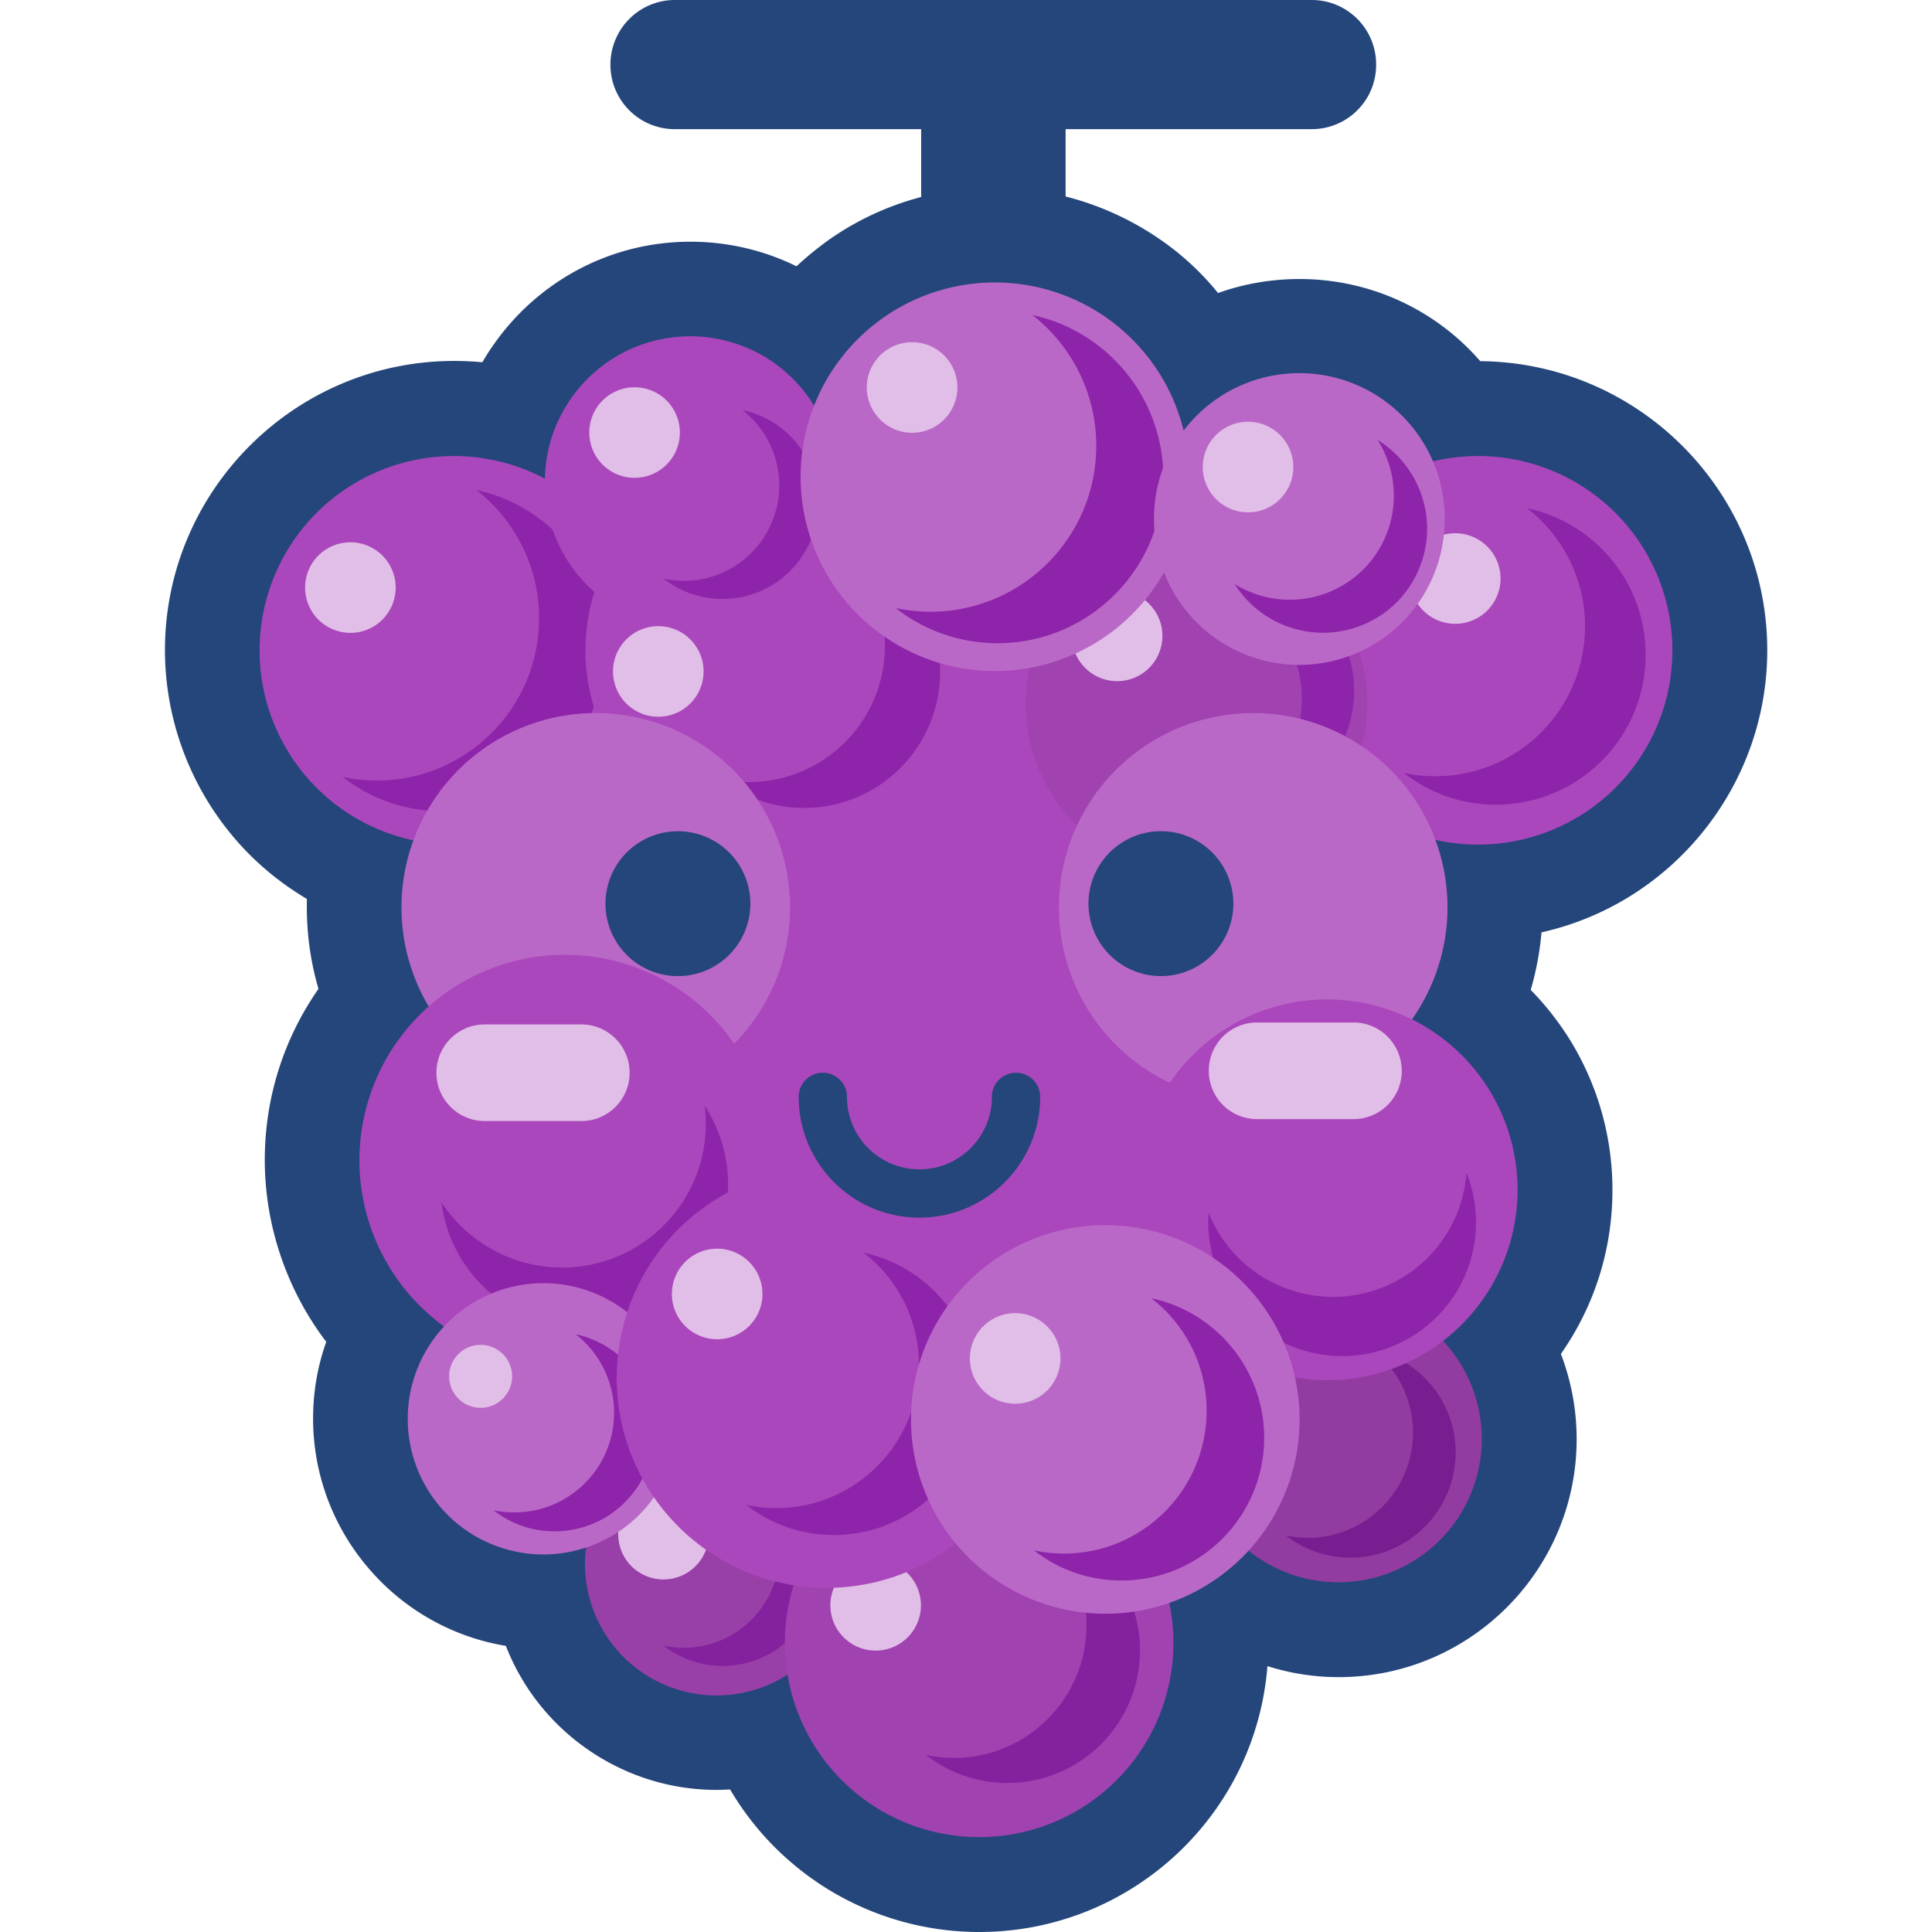 <svg class="icon" viewBox="0 0 1024 1024" xmlns="http://www.w3.org/2000/svg" width="200" height="200"><defs><style>@font-face{font-family:feedback-iconfont;src:url(//at.alicdn.com/t/font_1031158_u69w8yhxdu.woff2?t=1630033759944) format(&quot;woff2&quot;),url(//at.alicdn.com/t/font_1031158_u69w8yhxdu.woff?t=1630033759944) format(&quot;woff&quot;),url(//at.alicdn.com/t/font_1031158_u69w8yhxdu.ttf?t=1630033759944) format(&quot;truetype&quot;)}</style></defs><path d="M526.514 10.171c-21.257 0-38.285 19.086-38.285 42.4v106.743V56.23v106.74c0 23.429 17.142 42.4 38.285 42.4 21.257 0 38.286-19.085 38.286-42.4V56.23v103.085V52.571c0-23.314-17.143-42.4-38.286-42.4z" fill="#25467A"/><path d="M695.2 68.457H357.714c-18.971 0-34.171-15.314-34.171-34.171C323.543 15.314 338.857 0 357.714 0H695.2c18.971 0 34.171 15.314 34.171 34.171.115 18.972-15.2 34.286-34.171 34.286zM518.971 1024c-36.571 0-72-13.143-99.657-36.914-12.8-10.972-23.657-23.886-32.343-38.629-2.285.114-4.8.229-7.2.229-49.257 0-93.828-30.515-111.657-76.343-27.771-4.572-53.257-18.743-71.885-40.114-19.543-22.286-30.286-50.743-30.286-80.343 0-13.829 2.286-27.543 6.971-40.686-21.028-27.657-32.571-61.829-32.571-96.343 0-32.686 9.828-64 28.457-90.743a153.599 153.599 0 0 1-6.171-43.2v-4.457c-15.543-9.257-29.258-20.914-40.572-34.857-22.286-27.314-34.628-61.714-34.628-97.029 0-84.457 68.8-153.257 153.257-153.257 4.914 0 9.943.229 14.971.686 5.829-10.057 13.029-19.314 21.372-27.543 24-23.428 55.542-36.343 88.914-36.343 19.543 0 38.857 4.457 56.228 13.029 5.486-5.143 11.543-10.057 17.829-14.514 25.714-17.829 55.886-27.2 87.314-27.2 34.4 0 68.343 11.885 95.543 33.371 8.343 6.629 16 14.171 22.743 22.514 13.714-4.914 28.229-7.428 43.2-7.428 36.914 0 71.771 15.885 95.771 43.543 84 .685 152.115 69.142 152.115 153.257 0 71.657-50.172 133.943-119.657 149.485a158.171 158.171 0 0 1-5.715 30.515c7.543 7.657 14.286 16.228 20.115 25.371 15.2 24.229 23.2 52 23.2 80.686 0 31.428-9.486 61.371-27.315 86.857 5.486 14.514 8.343 29.6 8.343 45.143 0 69.6-56.571 126.171-126.171 126.171-12.686 0-25.372-1.943-37.715-5.828-2.971 37.371-19.314 72-46.514 98.171-28.8 27.543-66.514 42.743-106.286 42.743z" fill="#25467A"/><path d="M137.6 344.686a102.971 102.971 0 1 0 205.943 0 102.971 102.971 0 1 0-205.943 0z" fill="#AB47BC"/><path d="M320.457 343.886c0 47.543-38.514 86.057-86.057 86.057-20 0-38.286-6.743-52.8-18.172a85.689 85.689 0 0 0 18.057 1.943c47.543 0 86.057-38.514 86.057-86.057 0-27.657-13.028-52.114-33.143-67.886 38.629 8.229 67.886 42.743 67.886 84.115z" fill="#8E24AA"/><path d="M310.286 344.686a102.971 102.971 0 1 0 205.943 0 102.971 102.971 0 1 0-205.943 0z" fill="#AB47BC"/><path d="M324.914 355.886a24 24 0 1 0 48 0 24 24 0 1 0-48 0z" fill="#E1BEE7"/><path d="M499.543 344.686a102.971 102.971 0 1 0 205.943 0 102.971 102.971 0 1 0-205.943 0z" fill="#AB47BC"/><path d="M680.457 344.686a102.971 102.971 0 1 0 205.943 0 102.971 102.971 0 1 0-205.943 0z" fill="#AB47BC"/><path d="M872.229 347.086c0 43.771-35.429 79.428-79.429 79.428-18.4 0-35.2-6.285-48.686-16.8 5.372 1.143 10.972 1.715 16.572 1.715 43.771 0 79.428-35.429 79.428-79.429 0-25.486-12-48-30.628-62.629 36 7.772 62.743 39.543 62.743 77.715z" fill="#8E24AA"/><path d="M402.057 480.914a102.971 102.971 0 1 0 205.943 0 102.971 102.971 0 1 0-205.943 0z" fill="#AB47BC"/><path d="M498.286 356.114c0 39.772-32.229 72.115-72.115 72.115-16.8 0-32-5.715-44.342-15.315 4.914 1.029 9.942 1.6 15.085 1.6 39.772 0 72.115-32.228 72.115-72.114 0-23.2-10.858-43.657-27.886-56.914 32.686 6.971 57.143 36 57.143 70.628z" fill="#8E24AA"/><path d="M301.943 609.029a102.971 102.971 0 1 0 205.943 0 102.971 102.971 0 1 0-205.943 0z" fill="#AB47BC"/><path d="M212.8 480.914a102.971 102.971 0 1 0 205.943 0 102.971 102.971 0 1 0-205.943 0z" fill="#BA68C8"/><path d="M190.514 614.971a108.914 108.914 0 1 0 217.829 0 108.914 108.914 0 1 0-217.829 0zm292.343-11.428a102.971 102.971 0 1 0 205.943 0 102.971 102.971 0 1 0-205.943 0z" fill="#AB47BC"/><path d="M363.657 681.371c-29.714 29.943-77.943 30.058-107.771.229a75.883 75.883 0 0 1-21.943-44.457c2.857 4.457 6.286 8.571 10.171 12.457 29.943 29.714 78.172 29.6 107.772-.229 17.257-17.371 24.457-40.8 21.6-63.314 19.314 29.486 16.114 69.486-9.829 95.314z" fill="#8E24AA"/><path d="M543.657 372.914a90.514 90.514 0 1 0 181.029 0 90.514 90.514 0 1 0-181.029 0z" fill="#A042B0"/><path d="M707.2 331.429c19.2 28.8 11.429 67.657-17.371 86.971-12.115 8.114-25.943 11.429-39.315 10.4 4-1.6 7.886-3.657 11.657-6.171 28.8-19.2 36.458-58.058 17.372-86.972-11.2-16.686-29.029-26.4-47.543-27.771 26.857-10.743 58.4-1.6 75.2 23.543z" fill="#8E24AA"/><path d="M568.114 337.029a24 24 0 1 0 48 0 24 24 0 1 0-48 0z" fill="#E1BEE7"/><path d="M561.257 480.914a102.971 102.971 0 1 0 205.943 0 102.971 102.971 0 1 0-205.943 0z" fill="#BA68C8"/><path d="M633.371 762.629a76 76 0 1 0 152 0 76 76 0 1 0-152 0z" fill="#923CA1"/><path d="M771.543 769.829c0 30.742-25.029 55.771-55.772 55.771-12.914 0-24.8-4.343-34.285-11.771 3.771.8 7.657 1.257 11.657 1.257 30.743 0 55.771-25.029 55.771-55.772 0-17.943-8.457-33.828-21.485-44 25.142 5.257 44.114 27.657 44.114 54.515z" fill="#791E91"/><path d="M602.514 630.629a100.914 100.914 0 1 0 201.829 0 100.914 100.914 0 1 0-201.829 0zM288.8 255.543a77.029 77.029 0 1 0 154.057 0 77.029 77.029 0 1 0-154.057 0z" fill="#AB47BC"/><path d="M310.057 828.914a69.714 69.714 0 1 0 139.429 0 69.714 69.714 0 1 0-139.429 0z" fill="#993FA8"/><path d="M327.657 813.143a24 24 0 1 0 48 0 24 24 0 1 0-48 0z" fill="#E1BEE7"/><path d="M750.857 706.743c-32.457 21.828-76.686 13.143-98.4-19.429-9.143-13.714-12.914-29.371-11.886-44.571 1.829 4.571 4.115 9.028 6.972 13.257 21.828 32.457 65.943 41.143 98.4 19.429 18.971-12.686 29.828-32.8 31.314-53.829 12.229 30.4 1.943 66.171-26.4 85.143zM433.6 266.857c0 28-22.743 50.629-50.629 50.629-11.771 0-22.628-4-31.2-10.743 3.429.686 6.972 1.143 10.629 1.143 28 0 50.629-22.743 50.629-50.629 0-16.228-7.658-30.743-19.543-39.886 22.857 4.686 40.114 25.029 40.114 49.486z" fill="#8E24AA"/><path d="M424.343 252.686a102.971 102.971 0 1 0 205.943 0 102.971 102.971 0 1 0-205.943 0z" fill="#BA68C8"/><path d="M434.057 832c0 28.229-22.857 50.971-50.971 50.971-11.886 0-22.743-4-31.429-10.742 3.429.685 6.972 1.142 10.629 1.142 28.228 0 50.971-22.857 50.971-50.971 0-16.343-7.657-30.971-19.657-40.229 23.086 4.8 40.457 25.258 40.457 49.829z" fill="#84219E"/><path d="M416 870.743a102.971 102.971 0 1 0 205.943 0 102.971 102.971 0 1 0-205.943 0z" fill="#A042B0"/><path d="M440.114 850.857a24 24 0 1 0 48 0 24 24 0 1 0-48 0z" fill="#E1BEE7"/><path d="M216.114 752a71.886 71.886 0 1 0 143.772 0 71.886 71.886 0 1 0-143.772 0z" fill="#BA68C8"/><path d="M346.743 758.857c0 29.143-23.657 52.8-52.8 52.8-12.229 0-23.429-4.114-32.343-11.2 3.543.8 7.2 1.143 11.086 1.143 29.143 0 52.8-23.657 52.8-52.8 0-16.914-8-32-20.343-41.6 23.657 5.029 41.6 26.171 41.6 51.657z" fill="#8E24AA"/><path d="M238.057 729.486a16.686 16.686 0 1 0 33.372 0 16.686 16.686 0 1 0-33.372 0z" fill="#E1BEE7"/><path d="M326.857 730.286a111.314 111.314 0 1 0 222.629 0 111.314 111.314 0 1 0-222.629 0z" fill="#AB47BC"/><path d="M616.571 253.029c0 48.457-39.314 87.885-87.885 87.885-20.343 0-39.086-6.971-53.943-18.628a88.955 88.955 0 0 0 18.4 1.943c48.457 0 87.886-39.315 87.886-87.886 0-28.229-13.258-53.257-33.829-69.372 39.657 8.572 69.371 43.886 69.371 86.058z" fill="#8E24AA"/><path d="M604.229 874.743c0 38.743-31.543 70.286-70.286 70.286-16.343 0-31.314-5.6-43.086-14.858 4.8 1.029 9.714 1.6 14.743 1.6 38.743 0 70.286-31.542 70.286-70.285 0-22.515-10.629-42.515-27.086-55.429 31.543 6.629 55.429 34.972 55.429 68.686z" fill="#84219E"/><path d="M517.6 737.943c0 41.714-33.829 75.657-75.657 75.657-17.6 0-33.6-5.943-46.4-16 5.143 1.143 10.4 1.714 15.886 1.714 41.714 0 75.657-33.828 75.657-75.657 0-24.343-11.429-45.828-29.257-59.657 34.057 7.2 59.771 37.714 59.771 73.943z" fill="#8E24AA"/><path d="M482.857 752.343a102.971 102.971 0 1 0 205.943 0 102.971 102.971 0 1 0-205.943 0z" fill="#BA68C8"/><path d="M747.314 306.629a24 24 0 1 0 48 0 24 24 0 1 0-48 0z" fill="#E1BEE7"/><path d="M611.657 275.086a77.029 77.029 0 1 0 154.057 0 77.029 77.029 0 1 0-154.057 0z" fill="#BA68C8"/><path d="M753.143 298.857c-10.286 28.8-41.943 43.543-70.629 33.257C670.4 327.771 660.8 319.657 654.4 309.6c3.2 2.057 6.743 3.657 10.514 5.029 28.8 10.285 60.343-4.572 70.629-33.258 5.943-16.685 3.428-34.285-5.372-48.228 21.829 13.6 32 40.8 22.972 65.714zm-83.086 463.2c0 41.714-33.828 75.657-75.657 75.657-17.6 0-33.6-5.943-46.4-16 5.143 1.143 10.4 1.715 15.886 1.715 41.714 0 75.657-33.829 75.657-75.658 0-24.342-11.429-45.828-29.257-59.657 34.057 7.2 59.771 37.6 59.771 73.943z" fill="#8E24AA"/><path d="M161.714 311.429a24 24 0 1 0 48 0 24 24 0 1 0-48 0zm297.715-106.058a24 24 0 1 0 48 0 24 24 0 1 0-48 0zm178.057 42.172a24 24 0 1 0 48 0 24 24 0 1 0-48 0zM514.057 720a24 24 0 1 0 48 0 24 24 0 1 0-48 0zm-157.943-34.171a24 24 0 1 0 48 0 24 24 0 1 0-48 0zm-43.771-456.572a24 24 0 1 0 48 0 24 24 0 1 0-48 0zm405.028 312.686h-51.085c-14.172 0-25.6 11.428-25.6 25.6s11.428 25.6 25.6 25.6h51.085c14.172 0 25.6-11.429 25.6-25.6-.114-14.172-11.428-25.6-25.6-25.6z" fill="#E1BEE7"/><path d="M487.314 645.371c-35.314 0-64-28.685-64-64 0-7.085 5.715-12.8 12.8-12.8s12.8 5.715 12.8 12.8c0 21.258 17.257 38.4 38.4 38.4s38.4-17.142 38.4-38.4c0-7.085 5.715-12.8 12.8-12.8s12.8 5.715 12.8 12.8c0 35.315-28.685 64-64 64zm-166.4-166.4a38.4 38.4 0 1 0 76.8 0 38.4 38.4 0 1 0-76.8 0zm282.253 36.414a38.4 38.4 0 1 0 24.284-72.86 38.4 38.4 0 1 0-24.284 72.86z" fill="#25467A"/><path d="M308.114 542.971h-51.2c-14.171 0-25.6 11.429-25.6 25.6 0 14.172 11.429 25.6 25.6 25.6h51.2c14.172 0 25.6-11.428 25.6-25.6 0-14.171-11.428-25.6-25.6-25.6z" fill="#E1BEE7"/></svg>